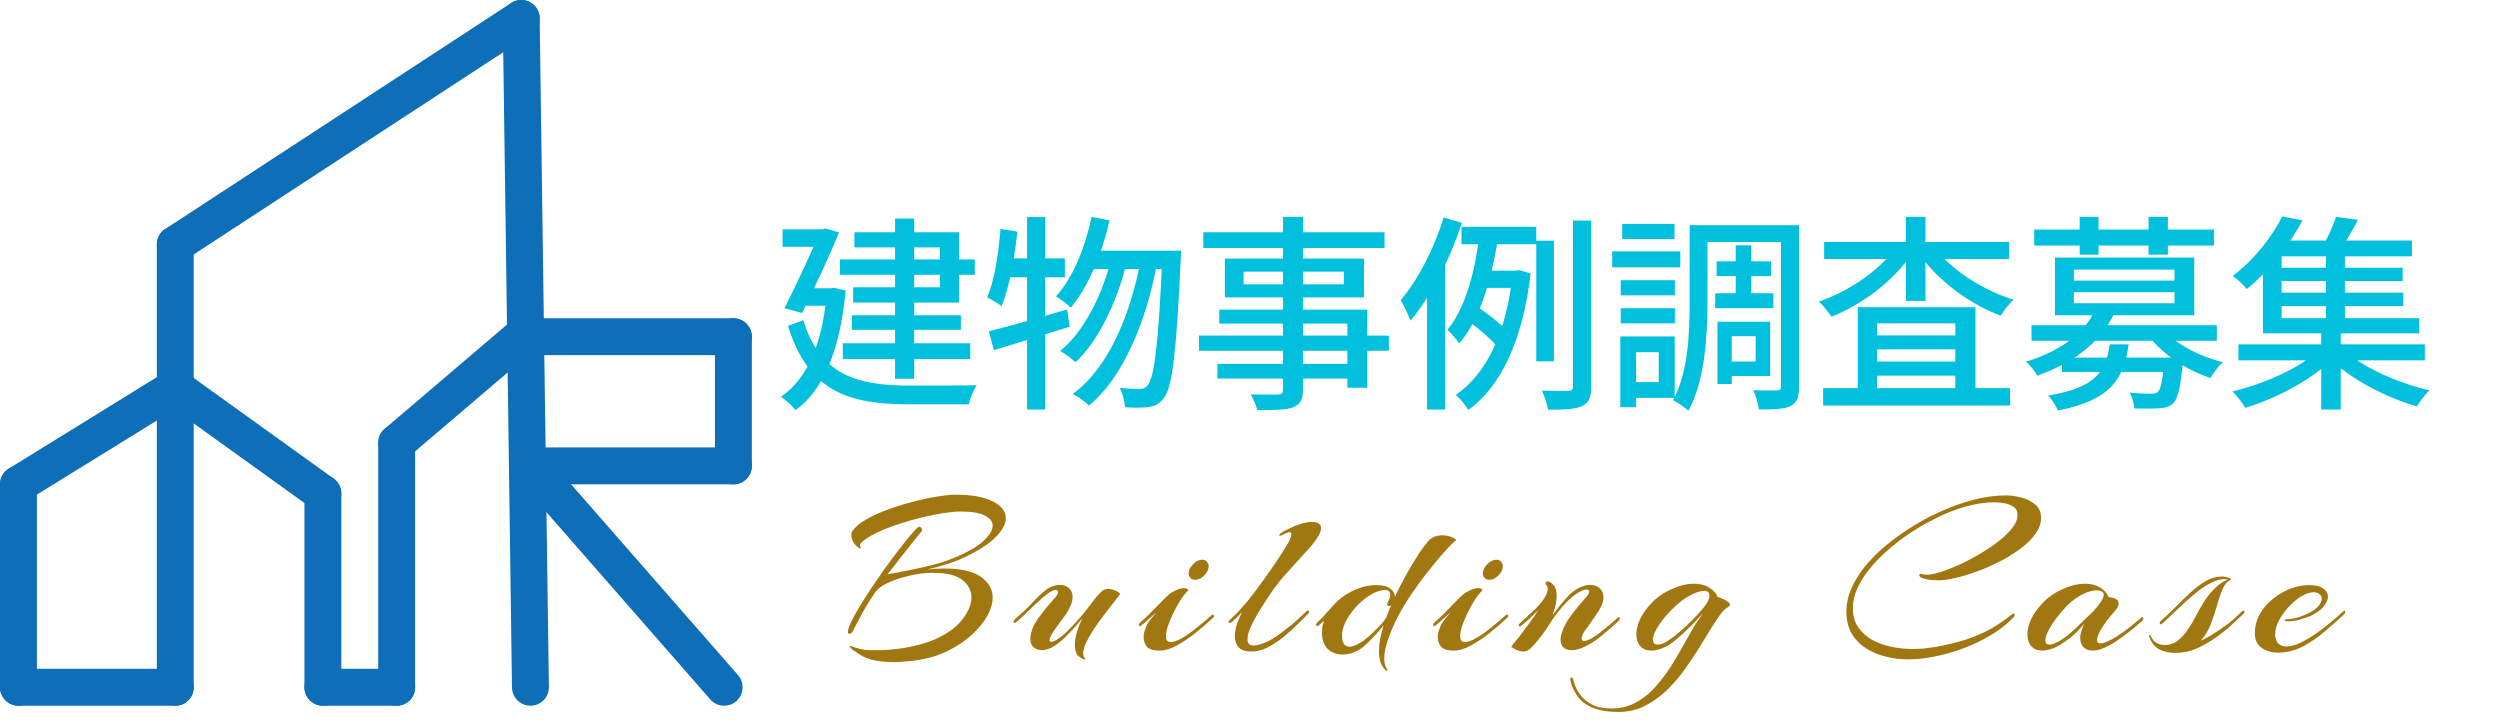 <svg width="542" height="157" viewBox="0 0 542 157" fill="none" xmlns="http://www.w3.org/2000/svg">
<path d="M38 53L113 4" stroke="#0E6EB8" stroke-width="8" stroke-linecap="round"/>
<path d="M38 53V149" stroke="#0E6EB8" stroke-width="8" stroke-linecap="round"/>
<path d="M38 84L4 105" stroke="#0E6EB8" stroke-width="8" stroke-linecap="round"/>
<path d="M4 149L4 105" stroke="#0E6EB8" stroke-width="8" stroke-linecap="round"/>
<path d="M4 149H38" stroke="#0E6EB8" stroke-width="8" stroke-linecap="round"/>
<path d="M38 84L70 107" stroke="#0E6EB8" stroke-width="8" stroke-linecap="round"/>
<path d="M70 149L70 107" stroke="#0E6EB8" stroke-width="8" stroke-linecap="round"/>
<path d="M70 149H86" stroke="#0E6EB8" stroke-width="8" stroke-linecap="round"/>
<path d="M86 96V149" stroke="#0E6EB8" stroke-width="8" stroke-linecap="round"/>
<path d="M86 96L113 73" stroke="#0E6EB8" stroke-width="8" stroke-linecap="round"/>
<path d="M159 73L113 73" stroke="#0E6EB8" stroke-width="8" stroke-linecap="round"/>
<path d="M159 73V101" stroke="#0E6EB8" stroke-width="8" stroke-linecap="round"/>
<path d="M115 101L159 101" stroke="#0E6EB8" stroke-width="8" stroke-linecap="round"/>
<path d="M115 101L157 149" stroke="#0E6EB8" stroke-width="8" stroke-linecap="round"/>
<path d="M115 149L113 4" stroke="#0E6EB8" stroke-width="8" stroke-linecap="round"/>
<path d="M182.085 56.245H211.335V59.575H182.085V56.245ZM184.695 68.35H208.32V71.5H184.695V68.35ZM182.715 74.425H210.345V77.845H182.715V74.425ZM194.055 47.38H198.195V82.12H194.055V47.38ZM185.235 50.35H207.915V65.605H184.965V62.275H203.775V53.635H185.235V50.35ZM169.665 49.72H179.295V53.5H169.665V49.72ZM177.81 49.72H178.35L179.025 49.54L181.905 50.395C179.88 55.39 176.595 62.365 173.895 67.855L170.07 66.82C172.815 61.42 176.19 54.085 177.81 50.215V49.72ZM173.985 62.5H181.005V66.28H173.67L173.985 62.5ZM179.295 62.5H180.105L180.87 62.41L183.345 62.995C182.085 76.315 178.35 84.64 172.5 88.915C171.87 88.105 170.205 86.575 169.305 86.035C174.93 82.165 178.26 74.875 179.295 63.31V62.5ZM174.165 69.43C177.81 81.535 186.135 83.56 197.205 83.605C199.455 83.605 208.95 83.605 211.74 83.515C211.065 84.46 210.3 86.44 210.03 87.655H197.115C184.065 87.655 175.29 84.955 170.835 70.645L174.165 69.43ZM236.67 47.02L240.54 47.785C238.875 55.21 235.905 62.185 232.17 66.685C231.495 66.01 229.83 64.795 228.93 64.255C232.62 60.25 235.23 53.77 236.67 47.02ZM252.015 54.355H256.065C256.065 54.355 256.02 55.84 255.975 56.38C255.03 76.765 254.13 83.965 252.375 86.215C251.385 87.565 250.485 88.015 249.045 88.24C247.83 88.42 245.895 88.42 243.915 88.285C243.825 87.07 243.42 85.27 242.745 84.1C244.59 84.28 246.3 84.325 247.155 84.325C247.875 84.325 248.28 84.145 248.82 83.515C250.215 81.895 251.16 74.785 252.015 55.3V54.355ZM237.075 54.355H253.77V58.315H235.185L237.075 54.355ZM241.035 55.615L244.185 57.19C242.295 65.065 238.155 74.02 233.16 78.52C232.305 77.71 230.955 76.72 229.83 76.09C235.095 71.95 239.235 63.355 241.035 55.615ZM247.38 55.975L250.755 57.55C248.505 69.475 243.6 81.805 236.085 87.925C235.275 87.07 233.745 85.99 232.575 85.405C240.405 79.78 245.265 67.765 247.38 55.975ZM214.395 71.815C218.715 70.78 225.195 68.89 231.36 67.09L231.9 70.825C226.23 72.625 220.11 74.515 215.475 75.91L214.395 71.815ZM222.675 47.065H226.59V88.78H222.675V47.065ZM216.915 49.63L220.56 50.215C219.93 56.2 218.805 62.365 217.14 66.37C216.51 65.875 214.89 64.885 214.035 64.48C215.61 60.745 216.465 55.075 216.915 49.63ZM217.635 56.02H230.865V60.115H216.87L217.635 56.02ZM278.16 47.02H282.48V84.415C282.48 86.755 281.85 87.7 280.32 88.33C278.745 88.87 276.36 88.915 272.58 88.915C272.355 87.925 271.68 86.395 271.14 85.495C273.57 85.585 276.27 85.54 277.035 85.54C277.89 85.495 278.16 85.225 278.16 84.415V47.02ZM260.88 50.35H300.165V53.77H260.88V50.35ZM269.61 58.9V61.645H291.345V58.9H269.61ZM265.56 56.065H295.71V64.48H265.56V56.065ZM264.345 67.135H296.43V84.055H292.11V70.15H264.345V67.135ZM259.935 72.76H301.11V76.045H259.935V72.76ZM263.94 78.88H294.405V82.075H263.94V78.88ZM316.86 49.18H333.06V52.96H316.86V49.18ZM321.315 58.675H329.505V62.41H320.145L321.315 58.675ZM318.66 69.835L320.46 66.64C322.665 68.08 325.32 70.195 326.535 71.59L324.645 75.19C323.43 73.66 320.82 71.41 318.66 69.835ZM333.06 52.195H336.885V78.34H333.06V52.195ZM341.025 47.83H344.985V83.74C344.985 86.215 344.445 87.34 343.005 88.015C341.52 88.735 339.18 88.825 335.625 88.825C335.445 87.745 334.86 85.855 334.275 84.685C336.885 84.775 339.225 84.775 340.035 84.73C340.755 84.685 341.025 84.505 341.025 83.74V47.83ZM320.775 50.53L324.87 51.07C323.61 59.08 321.315 68.71 316.365 74.47C315.78 73.615 314.61 72.22 313.8 71.5C318.12 66.325 320.01 57.415 320.775 50.53ZM327.93 58.675H328.695L329.37 58.54L331.845 59.305C330.135 73.975 325.275 83.875 318.345 88.87C317.76 87.88 316.455 86.26 315.6 85.63C322.17 81.13 326.535 72.355 327.93 59.53V58.675ZM312.99 47.155L316.95 48.325C314.385 56.11 310.29 64.255 305.79 69.52C305.43 68.53 304.35 66.145 303.675 65.065C307.455 60.655 310.92 53.905 312.99 47.155ZM309.39 58.81L313.215 54.985L313.305 55.075V88.78H309.39V58.81ZM372.165 56.65H383.955V59.845H372.165V56.65ZM371.85 63.58H384.45V66.82H371.85V63.58ZM376.305 53.185H379.68V65.47H376.305V53.185ZM368.43 48.82H387.645V52.465H368.43V48.82ZM374.055 69.745H383.775V81.535H374.055V78.385H380.625V72.895H374.055V69.745ZM372.345 69.745H375.45V83.245H372.345V69.745ZM386.115 48.82H390.03V83.785C390.03 86.035 389.625 87.295 388.23 88.015C386.88 88.69 384.63 88.78 381.345 88.78C381.165 87.655 380.67 85.72 380.085 84.595C382.335 84.685 384.54 84.64 385.26 84.64C385.89 84.64 386.115 84.46 386.115 83.74V48.82ZM366.315 48.82H370.185V65.29C370.185 72.355 369.69 82.48 366.045 89.05C365.325 88.375 363.615 87.16 362.715 86.755C366.09 80.635 366.315 71.86 366.315 65.29V48.82ZM351.375 60.745H363.12V64.03H351.375V60.745ZM351.69 48.55H363.03V51.835H351.69V48.55ZM351.375 66.82H363.12V70.105H351.375V66.82ZM349.53 54.49H364.29V57.955H349.53V54.49ZM353.355 72.94H363.075V86.26H353.355V82.84H359.61V76.36H353.355V72.94ZM351.285 72.94H354.705V88.285H351.285V72.94ZM395.25 84.145H435.795V87.925H395.25V84.145ZM404.835 72.715H426.12V75.73H404.835V72.715ZM404.835 78.385H426.12V81.445H404.835V78.385ZM402.765 66.595H428.28V86.215H423.915V70.105H406.95V86.395H402.765V66.595ZM395.475 52.465H435.57V56.155H395.475V52.465ZM413.205 47.02H417.435V65.245H413.205V47.02ZM411.045 53.635L414.51 54.985C410.55 60.88 403.71 66.055 397.05 68.665C396.42 67.72 395.25 66.19 394.35 65.38C400.785 63.22 407.58 58.54 411.045 53.635ZM419.46 53.68C422.97 58.495 429.9 62.95 436.56 64.975C435.615 65.785 434.4 67.36 433.77 68.44C426.975 65.92 420.09 60.79 416.085 55.03L419.46 53.68ZM447.045 77.53H470.715V80.635H447.045V77.53ZM440.43 70.51H480.615V73.885H440.43V70.51ZM454.155 67.36L458.34 68.035C455.55 73.66 450.42 78.34 441.69 81.445C441.195 80.5 440.07 79.06 439.215 78.43C447.405 75.91 452.13 71.725 454.155 67.36ZM469.185 71.59C471.75 74.605 476.97 77.35 481.92 78.52C481.02 79.33 479.805 80.905 479.22 81.94C474.09 80.275 468.825 76.765 465.855 72.85L469.185 71.59ZM469.23 77.53H473.28C473.28 77.53 473.235 78.52 473.19 79.06C472.695 84.1 472.155 86.395 471.165 87.43C470.355 88.195 469.455 88.42 468.15 88.51C467.07 88.6 464.955 88.6 462.75 88.555C462.66 87.475 462.255 86.035 461.715 85.135C463.695 85.315 465.585 85.36 466.395 85.36C467.07 85.36 467.475 85.27 467.835 84.955C468.465 84.37 468.87 82.525 469.23 78.025V77.53ZM457.395 74.65H461.49C460.41 82.255 457.575 86.755 446.145 89.005C445.785 88.015 444.795 86.53 444.075 85.765C454.38 84.01 456.54 80.59 457.395 74.65ZM441.015 49.765H479.985V53.23H441.015V49.765ZM450.87 47.02H454.965V55.21H450.87V47.02ZM465.81 47.02H469.995V55.21H465.81V47.02ZM449.61 63.355V65.74H471.435V63.355H449.61ZM449.61 58.45V60.835H471.435V58.45H449.61ZM445.515 55.84H475.71V68.35H445.515V55.84ZM485.295 74.65H525.705V78.115H485.295V74.65ZM493.305 58.045H520.89V60.925H493.305V58.045ZM493.305 63.445H521.025V66.37H493.305V63.445ZM492.54 52.15H522.915V55.57H492.54V52.15ZM504.285 54.22H508.38V70.195H504.285V54.22ZM503.25 71.32H507.48V88.78H503.25V71.32ZM502.665 76L505.905 77.62C501.36 82.255 493.485 86.395 486.78 88.42C486.15 87.34 484.935 85.765 483.99 84.865C490.74 83.29 498.615 79.78 502.665 76ZM508.2 75.91C512.16 79.645 519.945 83.065 526.695 84.64C525.795 85.495 524.58 87.07 523.995 88.105C517.245 86.17 509.46 82.12 504.915 77.575L508.2 75.91ZM506.445 47.02L511.215 47.65C509.91 50.17 508.38 52.69 507.21 54.4L503.43 53.635C504.555 51.79 505.815 49 506.445 47.02ZM494.79 46.93L499.2 47.785C496.41 52.87 492.54 58.225 487.095 62.68C486.42 61.735 484.98 60.43 484.035 59.845C489.075 56.02 492.765 50.98 494.79 46.93ZM490.605 54.4H494.655V68.98H524.49V72.265H490.605V54.4Z" fill="#00C0DD"/>
<path d="M193.959 143.55C191.959 143.55 190.343 143.383 189.109 143.05C187.909 142.717 186.976 142.317 186.309 141.85C185.643 141.417 185.126 141.067 184.759 140.8C184.359 140.433 184.159 140.2 184.159 140.1C184.159 140.067 184.193 140.05 184.259 140.05C184.393 140.05 184.543 140.083 184.709 140.15C184.909 140.183 185.059 140.233 185.159 140.3C186.326 140.7 187.326 140.917 188.159 140.95C189.026 140.95 189.909 140.95 190.809 140.95C191.909 140.95 193.243 140.85 194.809 140.65C196.376 140.45 198.009 140.117 199.709 139.65C201.443 139.183 203.043 138.533 204.509 137.7C206.476 136.6 207.976 135.3 209.009 133.8C210.076 132.3 210.609 130.867 210.609 129.5C210.609 128.033 209.959 126.783 208.659 125.75C207.359 124.717 205.309 124.2 202.509 124.2C202.243 124.2 201.959 124.2 201.659 124.2C201.359 124.2 201.043 124.217 200.709 124.25C199.376 124.35 197.943 124.6 196.409 125C194.909 125.367 193.543 125.85 192.309 126.45C191.109 127.017 190.259 127.667 189.759 128.4C188.926 129.6 188.243 130.667 187.709 131.6C187.176 132.5 186.709 133.35 186.309 134.15C185.909 134.95 185.459 135.8 184.959 136.7C184.793 137.167 184.509 137.4 184.109 137.4C183.909 137.4 183.809 137.267 183.809 137C183.809 136.833 183.826 136.7 183.859 136.6C184.059 135.833 184.526 134.767 185.259 133.4C186.026 132.033 186.959 130.5 188.059 128.8C189.159 127.1 190.309 125.4 191.509 123.7C192.743 122 193.909 120.433 195.009 119C196.109 117.567 197.043 116.417 197.809 115.55C198.576 114.65 199.059 114.2 199.259 114.2C199.459 114.2 199.626 114.3 199.759 114.5C199.893 114.7 199.943 114.883 199.909 115.05C199.909 115.05 199.693 115.317 199.259 115.85C198.826 116.383 198.276 117.067 197.609 117.9C196.976 118.733 196.293 119.6 195.559 120.5C194.859 121.4 194.226 122.217 193.659 122.95C193.093 123.65 192.676 124.167 192.409 124.5C195.376 124 198.343 123.4 201.309 122.7C204.309 122 207.159 120.95 209.859 119.55C211.526 118.683 212.826 117.75 213.759 116.75C214.726 115.717 215.209 114.783 215.209 113.95C215.209 113.083 214.659 112.367 213.559 111.8C212.459 111.2 210.676 110.9 208.209 110.9C207.209 110.9 205.976 111.017 204.509 111.25C203.043 111.483 201.459 111.8 199.759 112.2C198.093 112.6 196.426 113.083 194.759 113.65C193.126 114.183 191.626 114.767 190.259 115.4C188.926 116.033 187.859 116.683 187.059 117.35C186.493 117.783 186.309 118.167 186.509 118.5C186.576 118.6 186.609 118.7 186.609 118.8C186.609 118.867 186.559 118.9 186.459 118.9C186.359 118.867 186.259 118.817 186.159 118.75C185.626 118.417 185.226 117.983 184.959 117.45C184.693 116.917 184.559 116.433 184.559 116C184.559 115.833 184.576 115.683 184.609 115.55C184.676 115.417 184.726 115.3 184.759 115.2C185.393 114.267 186.409 113.4 187.809 112.6C189.209 111.8 190.793 111.083 192.559 110.45C194.359 109.783 196.193 109.217 198.059 108.75C199.926 108.25 201.659 107.883 203.259 107.65C204.859 107.383 206.159 107.25 207.159 107.25C210.659 107.25 213.343 107.733 215.209 108.7C217.109 109.633 218.059 110.833 218.059 112.3C218.059 113.5 217.409 114.8 216.109 116.2C214.809 117.6 212.793 118.983 210.059 120.35C208.726 121.05 207.293 121.65 205.759 122.15C204.226 122.65 202.693 123.083 201.159 123.45C201.793 123.383 202.393 123.333 202.959 123.3C203.559 123.267 204.126 123.25 204.659 123.25C208.359 123.25 211.043 123.867 212.709 125.1C214.376 126.3 215.209 127.783 215.209 129.55C215.209 130.817 214.809 132.167 214.009 133.6C213.209 135 212.076 136.367 210.609 137.7C209.176 139 207.443 140.15 205.409 141.15C203.976 141.85 202.526 142.367 201.059 142.7C199.593 143.033 198.243 143.25 197.009 143.35C195.776 143.483 194.759 143.55 193.959 143.55ZM234.938 142.95C234.505 142.783 234.072 142.483 233.638 142.05C233.238 141.617 233.038 140.867 233.038 139.8C233.038 138.9 233.188 137.967 233.488 137C233.788 136 234.172 135.017 234.638 134.05C233.772 135.15 232.822 136.233 231.788 137.3C230.788 138.367 229.772 139.25 228.738 139.95C227.738 140.617 226.805 140.95 225.938 140.95C225.205 140.95 224.588 140.75 224.088 140.35C223.622 139.95 223.388 139.333 223.388 138.5C223.388 137.9 223.505 137.25 223.738 136.55C223.972 135.85 224.388 135.067 224.988 134.2C225.588 133.333 226.238 132.483 226.938 131.65C227.672 130.783 228.305 130.05 228.838 129.45C229.205 129.017 229.388 128.667 229.388 128.4C229.388 128.067 229.205 127.9 228.838 127.9C228.438 127.9 227.872 128.167 227.138 128.7C226.372 129.267 225.555 129.967 224.688 130.8C223.822 131.6 223.005 132.383 222.238 133.15C221.472 133.883 220.822 134.467 220.288 134.9C220.188 135 220.088 135.05 219.988 135.05C219.822 135.05 219.738 134.95 219.738 134.75C219.738 134.583 219.888 134.367 220.188 134.1C221.655 132.833 222.872 131.683 223.838 130.65C224.805 129.583 225.755 128.683 226.688 127.95C227.188 127.55 227.705 127.267 228.238 127.1C228.772 126.9 229.272 126.8 229.738 126.8C230.538 126.8 231.205 127.033 231.738 127.5C232.272 127.967 232.538 128.617 232.538 129.45C232.538 130.083 232.372 130.75 232.038 131.45C231.672 132.283 231.172 133.117 230.538 133.95C229.938 134.75 229.355 135.533 228.788 136.3C228.355 136.933 228.038 137.45 227.838 137.85C227.638 138.25 227.538 138.55 227.538 138.75C227.538 139.017 227.672 139.15 227.938 139.15C228.205 139.15 228.588 139 229.088 138.7C229.588 138.4 230.105 138.017 230.638 137.55C231.005 137.217 231.322 136.917 231.588 136.65C231.888 136.35 232.105 136.133 232.238 136C233.005 135.2 233.772 134.35 234.538 133.45C235.305 132.517 235.972 131.667 236.538 130.9C236.972 130.333 237.305 129.9 237.538 129.6C237.805 129.3 238.088 128.983 238.388 128.65C238.955 128.017 239.555 127.683 240.188 127.65C240.555 127.65 240.972 127.733 241.438 127.9C241.938 128.033 242.422 128.317 242.888 128.75C242.555 129.217 242.055 129.867 241.388 130.7C240.755 131.5 240.055 132.4 239.288 133.4C238.555 134.367 237.838 135.367 237.138 136.4C236.472 137.433 235.922 138.4 235.488 139.3C235.055 140.2 234.838 140.983 234.838 141.65C234.838 142.117 234.972 142.483 235.238 142.75C235.372 142.883 235.372 142.95 235.238 142.95C235.105 142.983 235.005 142.983 234.938 142.95ZM259.088 125.7C258.621 125.7 258.271 125.55 258.038 125.25C257.804 124.95 257.688 124.633 257.688 124.3C257.688 123.633 258.004 122.983 258.638 122.35C259.271 121.683 259.938 121.35 260.638 121.35C261.104 121.35 261.454 121.5 261.688 121.8C261.921 122.1 262.038 122.417 262.038 122.75C262.038 123.45 261.721 124.117 261.088 124.75C260.488 125.383 259.821 125.7 259.088 125.7ZM251.438 141.05C250.071 141.05 249.138 140.767 248.638 140.2C248.171 139.6 247.938 138.933 247.938 138.2C247.938 137.6 248.038 137.033 248.238 136.5C248.438 135.933 248.604 135.533 248.738 135.3C248.938 134.967 249.204 134.583 249.538 134.15C249.904 133.717 250.304 133.25 250.738 132.75C250.071 133.317 249.438 133.867 248.838 134.4C248.271 134.933 247.804 135.333 247.437 135.6C247.337 135.7 247.237 135.75 247.137 135.75C247.004 135.75 246.937 135.667 246.937 135.5C246.937 135.233 247.121 134.967 247.487 134.7C248.354 133.967 249.188 133.167 249.988 132.3C250.821 131.433 251.604 130.633 252.338 129.9C253.071 129.133 253.721 128.6 254.288 128.3C254.888 127.967 255.371 127.75 255.738 127.65C256.104 127.55 256.404 127.5 256.638 127.5C257.004 127.5 257.271 127.567 257.438 127.7C257.604 127.8 257.638 127.917 257.538 128.05C256.971 128.617 256.404 129.35 255.838 130.25C255.304 131.117 254.804 132.033 254.338 133C253.871 133.967 253.488 134.883 253.188 135.75C252.921 136.617 252.788 137.35 252.788 137.95C252.788 138.783 253.121 139.2 253.788 139.2C254.421 139.2 255.238 138.917 256.238 138.35C257.271 137.75 258.338 137 259.438 136.1C260.571 135.2 261.621 134.317 262.588 133.45C262.721 133.317 262.838 133.25 262.938 133.25C263.104 133.25 263.188 133.333 263.188 133.5C263.221 133.667 263.188 133.783 263.088 133.85C261.988 134.883 260.738 135.967 259.338 137.1C257.971 138.2 256.588 139.133 255.188 139.9C253.821 140.667 252.571 141.05 251.438 141.05ZM271.307 141.25C269.974 141.25 269.04 140.933 268.507 140.3C267.974 139.633 267.707 138.867 267.707 138C267.707 137.167 267.857 136.283 268.157 135.35C268.49 134.417 268.857 133.533 269.257 132.7C268.824 133.167 268.407 133.6 268.007 134C267.607 134.367 267.274 134.667 267.007 134.9C266.874 135 266.74 135.05 266.607 135.05C266.44 135.05 266.357 134.967 266.357 134.8C266.357 134.633 266.457 134.483 266.657 134.35C267.357 133.75 268.174 132.933 269.107 131.9C270.04 130.867 270.907 129.817 271.707 128.75C272.374 127.883 273.174 126.8 274.107 125.5C275.04 124.2 275.99 122.833 276.957 121.4C277.924 119.933 278.757 118.6 279.457 117.4C279.557 117.2 279.657 116.95 279.757 116.65C279.89 116.35 279.957 116.083 279.957 115.85C279.957 115.517 279.824 115.35 279.557 115.35C279.49 115.35 279.29 115.417 278.957 115.55C278.657 115.683 278.357 115.817 278.057 115.95C277.757 116.083 277.574 116.15 277.507 116.15C277.24 116.15 277.257 116 277.557 115.7C278.09 115.3 278.757 114.917 279.557 114.55C280.39 114.15 281.24 113.817 282.107 113.55C282.974 113.283 283.707 113.15 284.307 113.15C285.707 113.15 286.407 113.6 286.407 114.5C286.407 114.967 286.19 115.583 285.757 116.35C285.39 116.95 284.857 117.667 284.157 118.5C283.457 119.3 282.674 120.167 281.807 121.1C280.974 122 280.157 122.9 279.357 123.8C278.557 124.667 277.89 125.433 277.357 126.1C277.224 126.267 276.89 126.7 276.357 127.4C275.857 128.1 275.274 128.95 274.607 129.95C273.974 130.917 273.324 131.95 272.657 133.05C272.024 134.117 271.49 135.15 271.057 136.15C270.657 137.117 270.457 137.933 270.457 138.6C270.457 139.5 270.89 139.95 271.757 139.95C272.324 139.95 273.04 139.783 273.907 139.45C274.74 139.15 275.607 138.7 276.507 138.1C277.44 137.467 278.34 136.8 279.207 136.1C280.107 135.4 280.89 134.733 281.557 134.1C282.257 133.467 282.774 132.983 283.107 132.65C283.307 132.45 283.474 132.35 283.607 132.35C283.74 132.35 283.807 132.433 283.807 132.6C283.807 132.767 283.724 132.933 283.557 133.1C283.024 133.667 282.29 134.4 281.357 135.3C280.457 136.2 279.44 137.117 278.307 138.05C277.207 138.95 276.057 139.717 274.857 140.35C273.657 140.95 272.474 141.25 271.307 141.25ZM300.504 145.4C299.971 144.933 299.571 144.333 299.304 143.6C299.071 142.9 298.954 142.1 298.954 141.2C298.954 140.367 299.038 139.483 299.204 138.55C299.404 137.617 299.654 136.633 299.954 135.6C299.321 136.4 298.604 137.217 297.804 138.05C297.038 138.883 296.304 139.6 295.604 140.2C294.204 141.333 292.688 141.9 291.054 141.9C289.821 141.9 288.771 141.517 287.904 140.75C287.038 139.95 286.604 138.717 286.604 137.05C286.604 136.617 286.638 136.2 286.704 135.8C286.804 135.4 286.921 135 287.054 134.6C286.854 134.767 286.654 134.933 286.454 135.1C286.288 135.267 286.121 135.417 285.954 135.55C285.821 135.65 285.688 135.7 285.554 135.7C285.388 135.7 285.304 135.617 285.304 135.45C285.304 135.25 285.471 135.017 285.804 134.75C286.238 134.383 286.721 133.883 287.254 133.25C287.821 132.617 288.438 131.933 289.104 131.2C290.271 129.9 291.688 128.85 293.354 128.05C295.054 127.25 296.721 126.85 298.354 126.85C299.754 126.85 300.771 127.1 301.404 127.6C302.071 128.1 302.404 128.7 302.404 129.4C303.238 127.633 304.104 125.95 305.004 124.35C305.938 122.717 306.804 121.283 307.604 120.05C308.438 118.817 309.121 117.9 309.654 117.3C310.021 116.867 310.471 116.55 311.004 116.35C311.571 116.15 312.138 116.05 312.704 116.05C313.271 116.05 313.821 116.133 314.354 116.3C314.888 116.467 315.354 116.733 315.754 117.1C315.421 117.3 314.888 117.783 314.154 118.55C313.454 119.283 312.638 120.2 311.704 121.3C310.804 122.4 309.854 123.583 308.854 124.85C307.888 126.117 306.971 127.383 306.104 128.65C305.071 130.15 304.088 131.767 303.154 133.5C302.254 135.233 301.521 136.917 300.954 138.55C300.388 140.15 300.104 141.567 300.104 142.8C300.104 143.8 300.321 144.567 300.754 145.1C300.854 145.233 300.854 145.317 300.754 145.35C300.654 145.417 300.571 145.433 300.504 145.4ZM292.604 140.2C293.204 140.2 294.004 139.9 295.004 139.3C296.004 138.667 297.238 137.6 298.704 136.1C299.171 135.633 299.538 135.233 299.804 134.9C300.104 134.533 300.354 134.183 300.554 133.85C300.721 133.383 300.888 132.933 301.054 132.5C301.221 132.067 301.404 131.633 301.604 131.2C301.404 131.333 301.254 131.4 301.154 131.4C300.888 131.4 300.754 131.25 300.754 130.95C300.754 130.817 300.804 130.65 300.904 130.45C301.238 129.883 301.404 129.383 301.404 128.95C301.404 128.25 301.004 127.9 300.204 127.9C299.771 127.9 299.188 128.033 298.454 128.3C297.621 128.633 296.754 129.15 295.854 129.85C294.988 130.517 294.171 131.317 293.404 132.25C292.671 133.15 292.071 134.083 291.604 135.05C291.171 136.017 290.954 136.933 290.954 137.8C290.954 138.433 291.071 139 291.304 139.5C291.571 139.967 292.004 140.2 292.604 140.2ZM322.867 125.7C322.4 125.7 322.05 125.55 321.817 125.25C321.583 124.95 321.467 124.633 321.467 124.3C321.467 123.633 321.783 122.983 322.417 122.35C323.05 121.683 323.717 121.35 324.417 121.35C324.883 121.35 325.233 121.5 325.467 121.8C325.7 122.1 325.817 122.417 325.817 122.75C325.817 123.45 325.5 124.117 324.867 124.75C324.267 125.383 323.6 125.7 322.867 125.7ZM315.217 141.05C313.85 141.05 312.917 140.767 312.417 140.2C311.95 139.6 311.717 138.933 311.717 138.2C311.717 137.6 311.817 137.033 312.017 136.5C312.217 135.933 312.383 135.533 312.517 135.3C312.717 134.967 312.983 134.583 313.317 134.15C313.683 133.717 314.083 133.25 314.517 132.75C313.85 133.317 313.217 133.867 312.617 134.4C312.05 134.933 311.583 135.333 311.217 135.6C311.117 135.7 311.017 135.75 310.917 135.75C310.783 135.75 310.717 135.667 310.717 135.5C310.717 135.233 310.9 134.967 311.267 134.7C312.133 133.967 312.967 133.167 313.767 132.3C314.6 131.433 315.383 130.633 316.117 129.9C316.85 129.133 317.5 128.6 318.067 128.3C318.667 127.967 319.15 127.75 319.517 127.65C319.883 127.55 320.183 127.5 320.417 127.5C320.783 127.5 321.05 127.567 321.217 127.7C321.383 127.8 321.417 127.917 321.317 128.05C320.75 128.617 320.183 129.35 319.617 130.25C319.083 131.117 318.583 132.033 318.117 133C317.65 133.967 317.267 134.883 316.967 135.75C316.7 136.617 316.567 137.35 316.567 137.95C316.567 138.783 316.9 139.2 317.567 139.2C318.2 139.2 319.017 138.917 320.017 138.35C321.05 137.75 322.117 137 323.217 136.1C324.35 135.2 325.4 134.317 326.367 133.45C326.5 133.317 326.617 133.25 326.717 133.25C326.883 133.25 326.967 133.333 326.967 133.5C327 133.667 326.967 133.783 326.867 133.85C325.767 134.883 324.517 135.967 323.117 137.1C321.75 138.2 320.367 139.133 318.967 139.9C317.6 140.667 316.35 141.05 315.217 141.05ZM330.236 141.25C329.903 141.25 329.503 141.167 329.036 141C328.57 140.867 328.103 140.6 327.636 140.2C328.003 139.7 328.536 139.033 329.236 138.2C329.903 137.333 330.62 136.383 331.386 135.35C332.153 134.317 332.87 133.283 333.536 132.25C333.003 132.783 332.42 133.35 331.786 133.95C331.153 134.55 330.52 135.1 329.886 135.6C329.753 135.733 329.603 135.8 329.436 135.8C329.303 135.8 329.236 135.733 329.236 135.6C329.236 135.433 329.37 135.233 329.636 135C330.57 134.167 331.603 133.217 332.736 132.15C333.903 131.05 334.753 129.933 335.286 128.8C335.453 128.4 335.536 128.033 335.536 127.7C335.536 127.267 335.453 127 335.286 126.9C335.153 126.8 335.086 126.667 335.086 126.5C335.086 126.2 335.236 126.05 335.536 126.05C335.703 126.05 335.836 126.083 335.936 126.15C336.303 126.317 336.653 126.633 336.986 127.1C337.32 127.567 337.486 128.267 337.486 129.2C337.486 129.733 337.42 130.35 337.286 131.05C337.153 131.717 336.92 132.483 336.586 133.35C337.086 132.683 337.586 132.033 338.086 131.4C338.62 130.767 339.103 130.2 339.536 129.7C340.436 128.667 341.336 127.933 342.236 127.5C343.17 127.033 344.003 126.8 344.736 126.8C345.603 126.8 346.303 127.05 346.836 127.55C347.37 128.05 347.636 128.7 347.636 129.5C347.636 130.133 347.47 130.783 347.136 131.45C347.036 131.717 346.803 132.133 346.436 132.7C346.07 133.233 345.67 133.817 345.236 134.45C344.803 135.083 344.403 135.65 344.036 136.15C343.603 136.683 343.303 137.15 343.136 137.55C342.97 137.917 342.886 138.217 342.886 138.45C342.886 138.783 343.07 138.95 343.436 138.95C343.903 138.95 344.553 138.7 345.386 138.2C345.886 137.9 346.453 137.5 347.086 137C347.753 136.467 348.403 135.933 349.036 135.4C349.703 134.833 350.236 134.367 350.636 134C350.77 133.867 350.886 133.8 350.986 133.8C351.12 133.8 351.186 133.883 351.186 134.05C351.186 134.25 351.103 134.433 350.936 134.6C349.936 135.533 348.77 136.55 347.436 137.65C346.136 138.75 344.853 139.6 343.586 140.2C342.553 140.7 341.603 140.95 340.736 140.95C340.003 140.95 339.42 140.767 338.986 140.4C338.553 140 338.336 139.433 338.336 138.7C338.336 138.167 338.47 137.533 338.736 136.8C339.07 135.9 339.536 135 340.136 134.1C340.77 133.2 341.42 132.35 342.086 131.55C342.786 130.717 343.386 130.017 343.886 129.45C344.32 128.983 344.536 128.583 344.536 128.25C344.536 127.95 344.336 127.8 343.936 127.8C343.536 127.8 342.936 128.033 342.136 128.5C341.37 128.933 340.503 129.65 339.536 130.65C338.17 132.083 336.97 133.633 335.936 135.3C334.903 136.967 333.72 138.533 332.386 140C331.653 140.833 330.936 141.25 330.236 141.25ZM350.909 154.35C348.876 154.35 347.193 154.117 345.859 153.65C344.526 153.183 343.459 152.55 342.659 151.75C342.126 151.183 341.626 150.433 341.159 149.5C340.693 148.6 340.459 147.833 340.459 147.2C340.459 146.967 340.509 146.85 340.609 146.85C340.843 146.85 340.993 146.983 341.059 147.25C341.059 147.35 341.176 147.733 341.409 148.4C341.609 149.067 341.993 149.8 342.559 150.6C343.126 151.4 343.959 152.1 345.059 152.7C346.159 153.3 347.593 153.6 349.359 153.6C351.459 153.6 353.343 153.1 355.009 152.1C356.676 151.133 358.159 149.85 359.459 148.25C360.793 146.683 362.009 144.967 363.109 143.1C364.209 141.233 365.259 139.4 366.259 137.6C367.259 135.8 368.276 134.217 369.309 132.85C368.876 133.317 368.326 133.9 367.659 134.6C367.026 135.267 366.343 135.95 365.609 136.65C364.876 137.35 364.176 137.983 363.509 138.55C362.843 139.117 362.293 139.533 361.859 139.8C361.126 140.233 360.426 140.55 359.759 140.75C359.126 140.95 358.543 141.05 358.009 141.05C356.976 141.05 356.176 140.733 355.609 140.1C355.043 139.433 354.759 138.583 354.759 137.55C354.759 136.583 355.009 135.517 355.509 134.35C356.043 133.183 356.876 132 358.009 130.8C359.176 129.533 360.626 128.517 362.359 127.75C364.093 126.95 365.743 126.55 367.309 126.55C367.876 126.55 368.426 126.617 368.959 126.75C369.493 126.85 369.976 127.033 370.409 127.3C371.009 127.667 371.443 128.017 371.709 128.35C372.009 128.65 372.226 129.017 372.359 129.45C372.559 129.45 372.876 129.55 373.309 129.75C373.743 129.917 374.143 130.133 374.509 130.4C374.876 130.633 375.059 130.883 375.059 131.15C375.059 131.283 374.926 131.433 374.659 131.6C373.993 131.933 373.243 132.733 372.409 134C371.576 135.233 370.643 136.717 369.609 138.45C368.609 140.15 367.476 141.917 366.209 143.75C364.976 145.617 363.593 147.35 362.059 148.95C360.526 150.55 358.826 151.85 356.959 152.85C355.126 153.85 353.109 154.35 350.909 154.35ZM359.409 139.75C360.076 139.75 360.893 139.417 361.859 138.75C362.593 138.25 363.393 137.633 364.259 136.9C365.126 136.133 365.976 135.333 366.809 134.5C367.643 133.667 368.359 132.9 368.959 132.2C370.059 130.933 370.609 129.9 370.609 129.1C370.609 128.433 370.209 128.1 369.409 128.1C368.609 128.1 367.509 128.483 366.109 129.25C365.309 129.683 364.459 130.3 363.559 131.1C362.659 131.9 361.809 132.767 361.009 133.7C360.243 134.633 359.626 135.5 359.159 136.3C358.626 137.267 358.359 138.05 358.359 138.65C358.359 139.383 358.709 139.75 359.409 139.75ZM413.6 142.95C412 142.95 410.416 142.75 408.85 142.35C407.283 141.983 405.85 141.383 404.55 140.55C403.25 139.717 402.216 138.65 401.45 137.35C400.683 136.05 400.3 134.483 400.3 132.65C400.3 130.917 400.65 129.25 401.35 127.65C402.05 126.05 402.95 124.55 404.05 123.15C405.183 121.75 406.35 120.5 407.55 119.4C409.25 117.867 411.183 116.383 413.35 114.95C415.516 113.517 417.816 112.233 420.25 111.1C422.716 109.967 425.2 109.067 427.7 108.4C430.2 107.733 432.6 107.4 434.9 107.4C435.9 107.4 436.983 107.55 438.15 107.85C439.35 108.15 440.366 108.65 441.2 109.35C442.066 110.05 442.5 111.033 442.5 112.3C442.5 113.433 442.116 114.55 441.35 115.65C440.583 116.75 439.566 117.783 438.3 118.75C437.033 119.717 435.633 120.617 434.1 121.45C432.566 122.25 431 122.967 429.4 123.6C427.833 124.2 426.35 124.683 424.95 125.05C423.55 125.417 422.366 125.65 421.4 125.75C421.166 125.783 420.933 125.8 420.7 125.8C420.466 125.8 420.233 125.8 420 125.8C419.8 125.8 419.383 125.783 418.75 125.75C418.116 125.683 417.516 125.567 416.95 125.4C416.383 125.233 416.1 124.983 416.1 124.65C416.1 124.483 416.2 124.4 416.4 124.4C416.533 124.4 416.7 124.433 416.9 124.5C417.1 124.567 417.35 124.6 417.65 124.6C418.45 124.6 419.483 124.4 420.75 124C422.016 123.6 423.383 123.067 424.85 122.4C426.35 121.7 427.833 120.917 429.3 120.05C430.766 119.183 432.116 118.267 433.35 117.3C434.583 116.333 435.566 115.367 436.3 114.4C437.033 113.433 437.4 112.517 437.4 111.65C437.4 110.85 437.116 110.267 436.55 109.9C435.983 109.5 435.316 109.233 434.55 109.1C433.783 108.967 433.116 108.9 432.55 108.9C430.45 108.9 428.283 109.217 426.05 109.85C423.85 110.483 421.666 111.35 419.5 112.45C417.366 113.517 415.333 114.717 413.4 116.05C411.5 117.383 409.8 118.75 408.3 120.15C407.266 121.117 406.233 122.233 405.2 123.5C404.2 124.733 403.366 126.067 402.7 127.5C402.033 128.9 401.7 130.35 401.7 131.85C401.7 133.517 402.1 134.917 402.9 136.05C403.7 137.183 404.733 138.1 406 138.8C407.3 139.467 408.7 139.95 410.2 140.25C411.7 140.55 413.133 140.7 414.5 140.7C415.366 140.7 416.233 140.667 417.1 140.6C417.966 140.5 418.816 140.383 419.65 140.25C421.883 139.85 423.916 139.367 425.75 138.8C427.616 138.233 429.4 137.5 431.1 136.6C432.8 135.7 434.533 134.533 436.3 133.1C436.433 133.033 436.516 133 436.55 133C436.716 133 436.8 133.1 436.8 133.3C436.8 133.4 436.733 133.55 436.6 133.75C435.3 135.15 433.716 136.417 431.85 137.55C430.016 138.683 428.05 139.65 425.95 140.45C423.85 141.25 421.733 141.867 419.6 142.3C417.466 142.733 415.466 142.95 413.6 142.95ZM442.787 141.05C441.754 141.05 440.954 140.733 440.387 140.1C439.82 139.433 439.537 138.583 439.537 137.55C439.537 136.583 439.787 135.517 440.287 134.35C440.82 133.183 441.654 132 442.787 130.8C443.954 129.533 445.404 128.517 447.137 127.75C448.87 126.95 450.52 126.55 452.087 126.55C453.354 126.55 454.437 126.833 455.337 127.4C456.237 127.933 456.837 128.617 457.137 129.45C457.504 129.45 457.954 129.55 458.487 129.75C459.054 129.95 459.337 130.317 459.337 130.85C459.337 131.217 459.154 131.633 458.787 132.1C458.554 132.433 458.137 132.933 457.537 133.6C456.97 134.267 456.437 134.983 455.937 135.75C455.537 136.35 455.22 136.917 454.987 137.45C454.754 137.95 454.637 138.383 454.637 138.75C454.637 139.25 454.887 139.5 455.387 139.5C455.954 139.5 456.804 139.183 457.937 138.55C459.17 137.85 460.354 137.05 461.487 136.15C462.62 135.25 463.504 134.533 464.137 134C464.304 133.867 464.42 133.8 464.487 133.8C464.62 133.8 464.687 133.883 464.687 134.05C464.687 134.25 464.604 134.433 464.437 134.6C464.137 134.867 463.554 135.367 462.687 136.1C461.82 136.833 460.82 137.6 459.687 138.4C458.587 139.2 457.504 139.85 456.437 140.35C455.904 140.583 455.404 140.767 454.937 140.9C454.504 141 454.104 141.05 453.737 141.05C452.837 141.05 452.154 140.8 451.687 140.3C451.22 139.767 450.987 139.083 450.987 138.25C450.987 137.917 451.037 137.567 451.137 137.2C451.237 136.833 451.354 136.467 451.487 136.1L451.837 135.25C450.97 136.317 450.104 137.217 449.237 137.95C448.37 138.65 447.504 139.267 446.637 139.8C445.904 140.233 445.204 140.55 444.537 140.75C443.904 140.95 443.32 141.05 442.787 141.05ZM444.337 139.75C444.937 139.75 445.804 139.4 446.937 138.7C448.07 137.967 449.387 136.85 450.887 135.35C451.087 135.15 451.454 134.8 451.987 134.3C452.554 133.767 453.154 133.183 453.787 132.55C454.42 131.883 454.954 131.233 455.387 130.6C455.854 129.933 456.087 129.383 456.087 128.95C456.087 128.317 455.537 128 454.437 128C453.47 128 452.304 128.383 450.937 129.15C449.604 129.883 448.32 130.983 447.087 132.45C445.82 133.95 444.887 135.25 444.287 136.35C443.72 137.417 443.437 138.233 443.437 138.8C443.437 139.433 443.737 139.75 444.337 139.75ZM471.666 141.55C470.333 141.55 469.166 141.3 468.166 140.8C467.133 140.267 466.383 139.3 465.916 137.9C465.883 137.767 465.933 137.683 466.066 137.65C466.166 137.617 466.233 137.683 466.266 137.85C466.6 138.583 467.033 139.1 467.566 139.4C468.1 139.7 468.683 139.85 469.316 139.85C470.383 139.85 471.316 139.533 472.116 138.9C472.95 138.267 473.683 137.467 474.316 136.5C474.983 135.533 475.566 134.55 476.066 133.55C476.6 132.517 477.1 131.633 477.566 130.9C478.3 129.667 479.166 128.55 480.166 127.55C481.2 126.55 482.133 125.933 482.966 125.7C482.766 125.6 482.516 125.55 482.216 125.55C481.383 125.55 480.466 125.8 479.466 126.3C478.466 126.8 477.45 127.45 476.416 128.25C475.416 129.05 474.433 129.9 473.466 130.8C472.533 131.667 471.666 132.483 470.866 133.25C470.1 133.983 469.483 134.567 469.016 135C468.75 135.233 468.55 135.35 468.416 135.35C468.283 135.35 468.216 135.283 468.216 135.15C468.216 134.95 468.3 134.767 468.466 134.6C469.466 133.733 470.5 132.767 471.566 131.7C472.633 130.6 473.716 129.55 474.816 128.55C475.916 127.517 477.033 126.667 478.166 126C479.3 125.333 480.45 125 481.616 125C481.75 125 481.866 125 481.966 125C482.1 125 482.233 125.017 482.366 125.05C482.733 125.083 483.066 125.183 483.366 125.35C483.7 125.517 483.8 125.633 483.666 125.7C482.9 126.033 482.3 126.7 481.866 127.7C481.433 128.7 481.033 129.867 480.666 131.2C480.3 132.533 479.85 133.883 479.316 135.25C478.816 136.617 478.083 137.833 477.116 138.9C477.583 138.733 478.316 138.35 479.316 137.75C480.316 137.15 481.416 136.417 482.616 135.55C483.816 134.65 484.933 133.667 485.966 132.6C486.1 132.467 486.233 132.4 486.366 132.4C486.533 132.4 486.616 132.483 486.616 132.65C486.616 132.783 486.55 132.917 486.416 133.05C485.516 133.917 484.516 134.85 483.416 135.85C482.316 136.817 481.116 137.733 479.816 138.6C478.55 139.467 477.233 140.183 475.866 140.75C474.5 141.283 473.1 141.55 471.666 141.55ZM493.998 141.5C492.532 141.5 491.298 141.15 490.298 140.45C489.332 139.717 488.848 138.667 488.848 137.3C488.848 135.833 489.198 134.467 489.898 133.2C490.598 131.933 491.532 130.833 492.698 129.9C493.865 128.933 495.132 128.183 496.498 127.65C497.898 127.117 499.282 126.85 500.648 126.85C502.015 126.85 503.032 127.1 503.698 127.6C504.365 128.067 504.698 128.65 504.698 129.35C504.698 130.017 504.382 130.733 503.748 131.5C503.148 132.233 502.265 132.883 501.098 133.45C500.365 133.783 499.515 134.083 498.548 134.35C497.615 134.583 496.798 134.7 496.098 134.7C495.565 134.7 495.298 134.617 495.298 134.45C495.298 134.317 495.532 134.25 495.998 134.25C496.432 134.25 497.098 134.133 497.998 133.9C498.932 133.633 499.832 133.283 500.698 132.85C501.665 132.317 502.348 131.783 502.748 131.25C503.148 130.717 503.348 130.233 503.348 129.8C503.348 129.4 503.182 129.067 502.848 128.8C502.548 128.533 502.115 128.4 501.548 128.4C501.015 128.4 500.415 128.55 499.748 128.85C498.782 129.283 497.782 130 496.748 131C495.748 131.967 494.915 133.033 494.248 134.2C493.582 135.367 493.248 136.483 493.248 137.55C493.248 138.283 493.448 138.9 493.848 139.4C494.282 139.9 494.915 140.15 495.748 140.15C496.615 140.15 497.615 139.883 498.748 139.35C499.882 138.783 501.032 138.1 502.198 137.3C503.365 136.467 504.448 135.633 505.448 134.8C506.448 133.967 507.248 133.267 507.848 132.7C508.048 132.5 508.198 132.4 508.298 132.4C508.398 132.4 508.448 132.483 508.448 132.65C508.448 132.883 508.348 133.083 508.148 133.25C506.882 134.417 505.498 135.633 503.998 136.9C502.532 138.167 500.948 139.25 499.248 140.15C497.582 141.017 495.832 141.467 493.998 141.5Z" fill="#A17711"/>
</svg>
